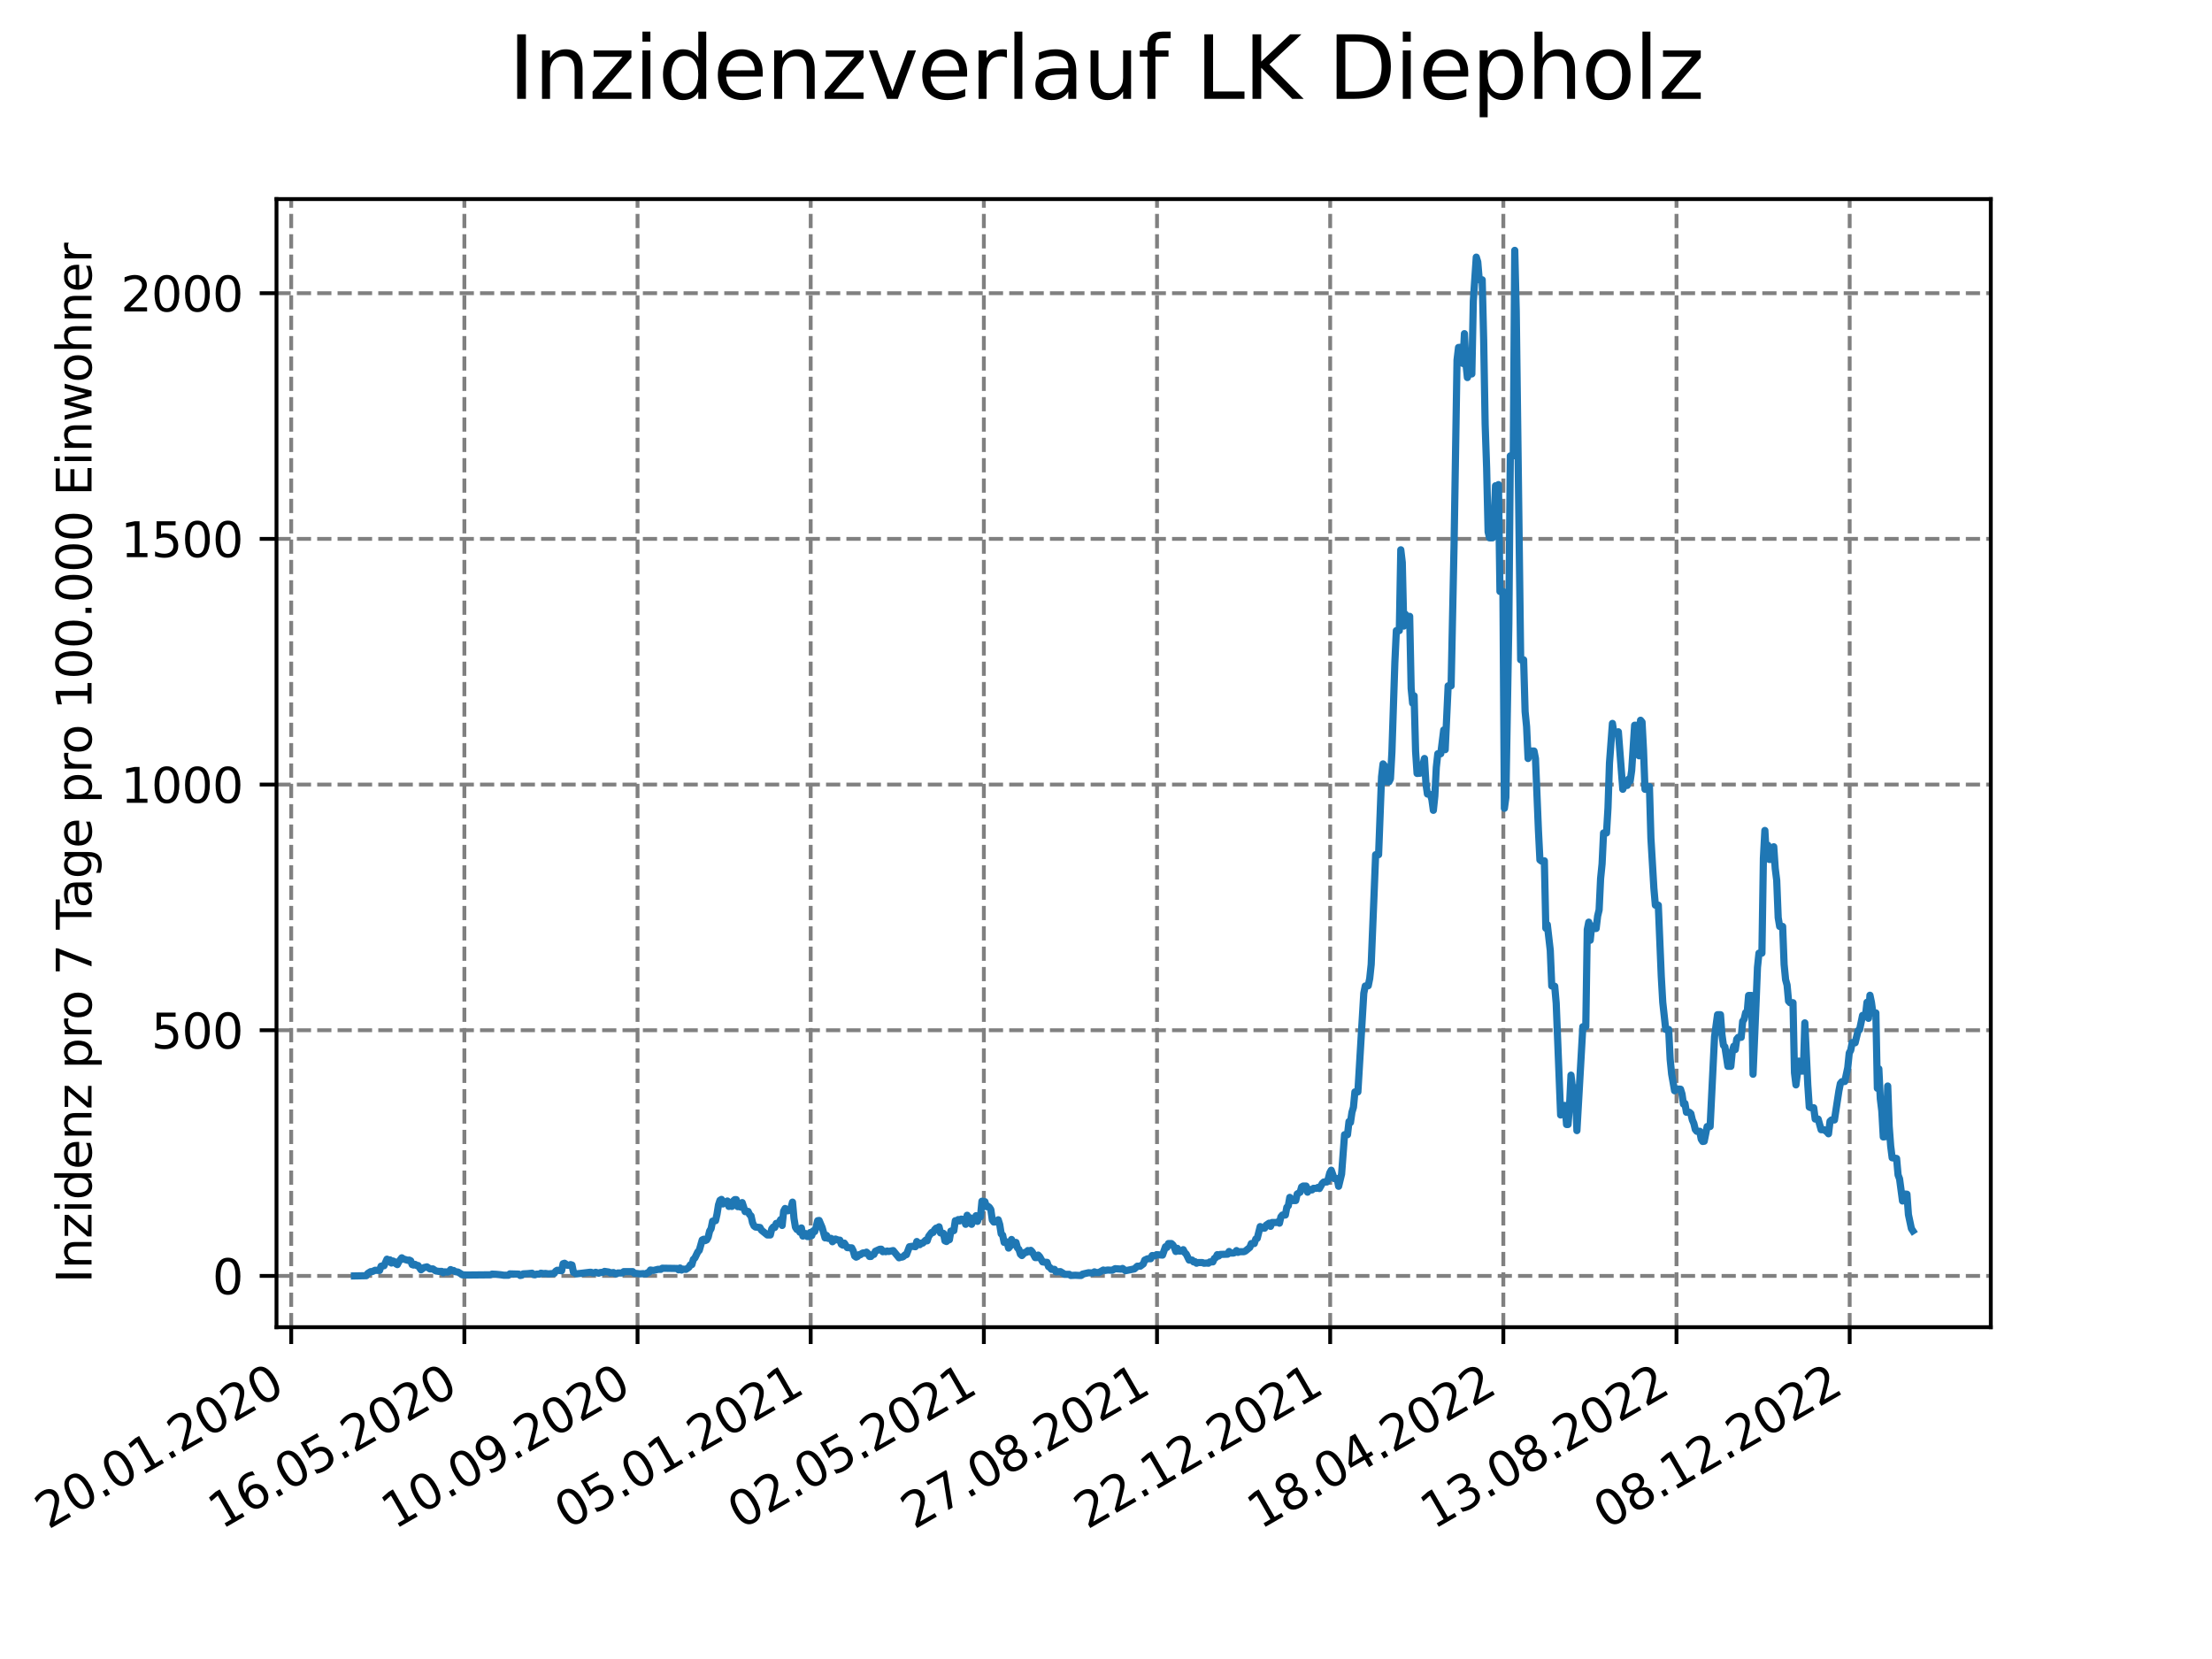 <?xml version="1.0" encoding="utf-8" standalone="no"?>
<!DOCTYPE svg PUBLIC "-//W3C//DTD SVG 1.1//EN"
  "http://www.w3.org/Graphics/SVG/1.1/DTD/svg11.dtd">
<svg xmlns:xlink="http://www.w3.org/1999/xlink" width="460.8pt" height="345.6pt" viewBox="0 0 460.8 345.6" xmlns="http://www.w3.org/2000/svg" version="1.1">
 <defs>
  <style type="text/css">*{stroke-linejoin: round; stroke-linecap: butt}</style>
 </defs>
 <g id="figure_1">
  <g id="patch_1">
   <path d="M 0 345.6 
L 460.8 345.6 
L 460.8 0 
L 0 0 
z
" style="fill: #ffffff"/>
  </g>
  <g id="axes_1">
   <g id="patch_2">
    <path d="M 57.6 276.48 
L 414.72 276.48 
L 414.72 41.472 
L 57.6 41.472 
z
" style="fill: #ffffff"/>
   </g>
   <g id="matplotlib.axis_1">
    <g id="xtick_1">
     <g id="line2d_1">
      <path d="M 60.665 276.48 
L 60.665 41.472 
" clip-path="url(#pd2a666e55c)" style="fill: none; stroke-dasharray: 2.96,1.28; stroke-dashoffset: 0; stroke: #808080; stroke-width: 0.8"/>
     </g>
     <g id="line2d_2">
      <defs>
       <path id="m6d7e75d846" d="M 0 0 
L 0 3.5 
" style="stroke: #000000; stroke-width: 0.8"/>
      </defs>
      <g>
       <use xlink:href="#m6d7e75d846" x="60.665" y="276.48" style="stroke: #000000; stroke-width: 0.8"/>
      </g>
     </g>
     <g id="text_1">
      <!-- 20.01.2020 -->
      <g transform="translate(10.04 318.689) rotate(-30) scale(0.1 -0.1)">
       <defs>
        <path id="DejaVuSans-32" d="M 1228 531 
L 3431 531 
L 3431 0 
L 469 0 
L 469 531 
Q 828 903 1448 1529 
Q 2069 2156 2228 2338 
Q 2531 2678 2651 2914 
Q 2772 3150 2772 3378 
Q 2772 3750 2511 3984 
Q 2250 4219 1831 4219 
Q 1534 4219 1204 4116 
Q 875 4013 500 3803 
L 500 4441 
Q 881 4594 1212 4672 
Q 1544 4750 1819 4750 
Q 2544 4750 2975 4387 
Q 3406 4025 3406 3419 
Q 3406 3131 3298 2873 
Q 3191 2616 2906 2266 
Q 2828 2175 2409 1742 
Q 1991 1309 1228 531 
z
" transform="scale(0.016)"/>
        <path id="DejaVuSans-30" d="M 2034 4250 
Q 1547 4250 1301 3770 
Q 1056 3291 1056 2328 
Q 1056 1369 1301 889 
Q 1547 409 2034 409 
Q 2525 409 2770 889 
Q 3016 1369 3016 2328 
Q 3016 3291 2770 3770 
Q 2525 4250 2034 4250 
z
M 2034 4750 
Q 2819 4750 3233 4129 
Q 3647 3509 3647 2328 
Q 3647 1150 3233 529 
Q 2819 -91 2034 -91 
Q 1250 -91 836 529 
Q 422 1150 422 2328 
Q 422 3509 836 4129 
Q 1250 4750 2034 4750 
z
" transform="scale(0.016)"/>
        <path id="DejaVuSans-2e" d="M 684 794 
L 1344 794 
L 1344 0 
L 684 0 
L 684 794 
z
" transform="scale(0.016)"/>
        <path id="DejaVuSans-31" d="M 794 531 
L 1825 531 
L 1825 4091 
L 703 3866 
L 703 4441 
L 1819 4666 
L 2450 4666 
L 2450 531 
L 3481 531 
L 3481 0 
L 794 0 
L 794 531 
z
" transform="scale(0.016)"/>
       </defs>
       <use xlink:href="#DejaVuSans-32"/>
       <use xlink:href="#DejaVuSans-30" x="63.623"/>
       <use xlink:href="#DejaVuSans-2e" x="127.246"/>
       <use xlink:href="#DejaVuSans-30" x="159.033"/>
       <use xlink:href="#DejaVuSans-31" x="222.656"/>
       <use xlink:href="#DejaVuSans-2e" x="286.279"/>
       <use xlink:href="#DejaVuSans-32" x="318.066"/>
       <use xlink:href="#DejaVuSans-30" x="381.689"/>
       <use xlink:href="#DejaVuSans-32" x="445.312"/>
       <use xlink:href="#DejaVuSans-30" x="508.936"/>
      </g>
     </g>
    </g>
    <g id="xtick_2">
     <g id="line2d_3">
      <path d="M 96.738 276.48 
L 96.738 41.472 
" clip-path="url(#pd2a666e55c)" style="fill: none; stroke-dasharray: 2.96,1.28; stroke-dashoffset: 0; stroke: #808080; stroke-width: 0.8"/>
     </g>
     <g id="line2d_4">
      <g>
       <use xlink:href="#m6d7e75d846" x="96.738" y="276.48" style="stroke: #000000; stroke-width: 0.8"/>
      </g>
     </g>
     <g id="text_2">
      <!-- 16.05.2020 -->
      <g transform="translate(46.113 318.689) rotate(-30) scale(0.1 -0.1)">
       <defs>
        <path id="DejaVuSans-36" d="M 2113 2584 
Q 1688 2584 1439 2293 
Q 1191 2003 1191 1497 
Q 1191 994 1439 701 
Q 1688 409 2113 409 
Q 2538 409 2786 701 
Q 3034 994 3034 1497 
Q 3034 2003 2786 2293 
Q 2538 2584 2113 2584 
z
M 3366 4563 
L 3366 3988 
Q 3128 4100 2886 4159 
Q 2644 4219 2406 4219 
Q 1781 4219 1451 3797 
Q 1122 3375 1075 2522 
Q 1259 2794 1537 2939 
Q 1816 3084 2150 3084 
Q 2853 3084 3261 2657 
Q 3669 2231 3669 1497 
Q 3669 778 3244 343 
Q 2819 -91 2113 -91 
Q 1303 -91 875 529 
Q 447 1150 447 2328 
Q 447 3434 972 4092 
Q 1497 4750 2381 4750 
Q 2619 4750 2861 4703 
Q 3103 4656 3366 4563 
z
" transform="scale(0.016)"/>
        <path id="DejaVuSans-35" d="M 691 4666 
L 3169 4666 
L 3169 4134 
L 1269 4134 
L 1269 2991 
Q 1406 3038 1543 3061 
Q 1681 3084 1819 3084 
Q 2600 3084 3056 2656 
Q 3513 2228 3513 1497 
Q 3513 744 3044 326 
Q 2575 -91 1722 -91 
Q 1428 -91 1123 -41 
Q 819 9 494 109 
L 494 744 
Q 775 591 1075 516 
Q 1375 441 1709 441 
Q 2250 441 2565 725 
Q 2881 1009 2881 1497 
Q 2881 1984 2565 2268 
Q 2250 2553 1709 2553 
Q 1456 2553 1204 2497 
Q 953 2441 691 2322 
L 691 4666 
z
" transform="scale(0.016)"/>
       </defs>
       <use xlink:href="#DejaVuSans-31"/>
       <use xlink:href="#DejaVuSans-36" x="63.623"/>
       <use xlink:href="#DejaVuSans-2e" x="127.246"/>
       <use xlink:href="#DejaVuSans-30" x="159.033"/>
       <use xlink:href="#DejaVuSans-35" x="222.656"/>
       <use xlink:href="#DejaVuSans-2e" x="286.279"/>
       <use xlink:href="#DejaVuSans-32" x="318.066"/>
       <use xlink:href="#DejaVuSans-30" x="381.689"/>
       <use xlink:href="#DejaVuSans-32" x="445.312"/>
       <use xlink:href="#DejaVuSans-30" x="508.936"/>
      </g>
     </g>
    </g>
    <g id="xtick_3">
     <g id="line2d_5">
      <path d="M 132.811 276.48 
L 132.811 41.472 
" clip-path="url(#pd2a666e55c)" style="fill: none; stroke-dasharray: 2.96,1.28; stroke-dashoffset: 0; stroke: #808080; stroke-width: 0.8"/>
     </g>
     <g id="line2d_6">
      <g>
       <use xlink:href="#m6d7e75d846" x="132.811" y="276.48" style="stroke: #000000; stroke-width: 0.8"/>
      </g>
     </g>
     <g id="text_3">
      <!-- 10.09.2020 -->
      <g transform="translate(82.185 318.689) rotate(-30) scale(0.1 -0.1)">
       <defs>
        <path id="DejaVuSans-39" d="M 703 97 
L 703 672 
Q 941 559 1184 500 
Q 1428 441 1663 441 
Q 2288 441 2617 861 
Q 2947 1281 2994 2138 
Q 2813 1869 2534 1725 
Q 2256 1581 1919 1581 
Q 1219 1581 811 2004 
Q 403 2428 403 3163 
Q 403 3881 828 4315 
Q 1253 4750 1959 4750 
Q 2769 4750 3195 4129 
Q 3622 3509 3622 2328 
Q 3622 1225 3098 567 
Q 2575 -91 1691 -91 
Q 1453 -91 1209 -44 
Q 966 3 703 97 
z
M 1959 2075 
Q 2384 2075 2632 2365 
Q 2881 2656 2881 3163 
Q 2881 3666 2632 3958 
Q 2384 4250 1959 4250 
Q 1534 4250 1286 3958 
Q 1038 3666 1038 3163 
Q 1038 2656 1286 2365 
Q 1534 2075 1959 2075 
z
" transform="scale(0.016)"/>
       </defs>
       <use xlink:href="#DejaVuSans-31"/>
       <use xlink:href="#DejaVuSans-30" x="63.623"/>
       <use xlink:href="#DejaVuSans-2e" x="127.246"/>
       <use xlink:href="#DejaVuSans-30" x="159.033"/>
       <use xlink:href="#DejaVuSans-39" x="222.656"/>
       <use xlink:href="#DejaVuSans-2e" x="286.279"/>
       <use xlink:href="#DejaVuSans-32" x="318.066"/>
       <use xlink:href="#DejaVuSans-30" x="381.689"/>
       <use xlink:href="#DejaVuSans-32" x="445.312"/>
       <use xlink:href="#DejaVuSans-30" x="508.936"/>
      </g>
     </g>
    </g>
    <g id="xtick_4">
     <g id="line2d_7">
      <path d="M 168.883 276.48 
L 168.883 41.472 
" clip-path="url(#pd2a666e55c)" style="fill: none; stroke-dasharray: 2.96,1.28; stroke-dashoffset: 0; stroke: #808080; stroke-width: 0.8"/>
     </g>
     <g id="line2d_8">
      <g>
       <use xlink:href="#m6d7e75d846" x="168.883" y="276.48" style="stroke: #000000; stroke-width: 0.8"/>
      </g>
     </g>
     <g id="text_4">
      <!-- 05.01.2021 -->
      <g transform="translate(118.258 318.689) rotate(-30) scale(0.1 -0.1)">
       <use xlink:href="#DejaVuSans-30"/>
       <use xlink:href="#DejaVuSans-35" x="63.623"/>
       <use xlink:href="#DejaVuSans-2e" x="127.246"/>
       <use xlink:href="#DejaVuSans-30" x="159.033"/>
       <use xlink:href="#DejaVuSans-31" x="222.656"/>
       <use xlink:href="#DejaVuSans-2e" x="286.279"/>
       <use xlink:href="#DejaVuSans-32" x="318.066"/>
       <use xlink:href="#DejaVuSans-30" x="381.689"/>
       <use xlink:href="#DejaVuSans-32" x="445.312"/>
       <use xlink:href="#DejaVuSans-31" x="508.936"/>
      </g>
     </g>
    </g>
    <g id="xtick_5">
     <g id="line2d_9">
      <path d="M 204.956 276.48 
L 204.956 41.472 
" clip-path="url(#pd2a666e55c)" style="fill: none; stroke-dasharray: 2.96,1.28; stroke-dashoffset: 0; stroke: #808080; stroke-width: 0.8"/>
     </g>
     <g id="line2d_10">
      <g>
       <use xlink:href="#m6d7e75d846" x="204.956" y="276.48" style="stroke: #000000; stroke-width: 0.8"/>
      </g>
     </g>
     <g id="text_5">
      <!-- 02.05.2021 -->
      <g transform="translate(154.331 318.689) rotate(-30) scale(0.1 -0.1)">
       <use xlink:href="#DejaVuSans-30"/>
       <use xlink:href="#DejaVuSans-32" x="63.623"/>
       <use xlink:href="#DejaVuSans-2e" x="127.246"/>
       <use xlink:href="#DejaVuSans-30" x="159.033"/>
       <use xlink:href="#DejaVuSans-35" x="222.656"/>
       <use xlink:href="#DejaVuSans-2e" x="286.279"/>
       <use xlink:href="#DejaVuSans-32" x="318.066"/>
       <use xlink:href="#DejaVuSans-30" x="381.689"/>
       <use xlink:href="#DejaVuSans-32" x="445.312"/>
       <use xlink:href="#DejaVuSans-31" x="508.936"/>
      </g>
     </g>
    </g>
    <g id="xtick_6">
     <g id="line2d_11">
      <path d="M 241.029 276.48 
L 241.029 41.472 
" clip-path="url(#pd2a666e55c)" style="fill: none; stroke-dasharray: 2.96,1.28; stroke-dashoffset: 0; stroke: #808080; stroke-width: 0.8"/>
     </g>
     <g id="line2d_12">
      <g>
       <use xlink:href="#m6d7e75d846" x="241.029" y="276.48" style="stroke: #000000; stroke-width: 0.8"/>
      </g>
     </g>
     <g id="text_6">
      <!-- 27.08.2021 -->
      <g transform="translate(190.404 318.689) rotate(-30) scale(0.1 -0.1)">
       <defs>
        <path id="DejaVuSans-37" d="M 525 4666 
L 3525 4666 
L 3525 4397 
L 1831 0 
L 1172 0 
L 2766 4134 
L 525 4134 
L 525 4666 
z
" transform="scale(0.016)"/>
        <path id="DejaVuSans-38" d="M 2034 2216 
Q 1584 2216 1326 1975 
Q 1069 1734 1069 1313 
Q 1069 891 1326 650 
Q 1584 409 2034 409 
Q 2484 409 2743 651 
Q 3003 894 3003 1313 
Q 3003 1734 2745 1975 
Q 2488 2216 2034 2216 
z
M 1403 2484 
Q 997 2584 770 2862 
Q 544 3141 544 3541 
Q 544 4100 942 4425 
Q 1341 4750 2034 4750 
Q 2731 4750 3128 4425 
Q 3525 4100 3525 3541 
Q 3525 3141 3298 2862 
Q 3072 2584 2669 2484 
Q 3125 2378 3379 2068 
Q 3634 1759 3634 1313 
Q 3634 634 3220 271 
Q 2806 -91 2034 -91 
Q 1263 -91 848 271 
Q 434 634 434 1313 
Q 434 1759 690 2068 
Q 947 2378 1403 2484 
z
M 1172 3481 
Q 1172 3119 1398 2916 
Q 1625 2713 2034 2713 
Q 2441 2713 2670 2916 
Q 2900 3119 2900 3481 
Q 2900 3844 2670 4047 
Q 2441 4250 2034 4250 
Q 1625 4250 1398 4047 
Q 1172 3844 1172 3481 
z
" transform="scale(0.016)"/>
       </defs>
       <use xlink:href="#DejaVuSans-32"/>
       <use xlink:href="#DejaVuSans-37" x="63.623"/>
       <use xlink:href="#DejaVuSans-2e" x="127.246"/>
       <use xlink:href="#DejaVuSans-30" x="159.033"/>
       <use xlink:href="#DejaVuSans-38" x="222.656"/>
       <use xlink:href="#DejaVuSans-2e" x="286.279"/>
       <use xlink:href="#DejaVuSans-32" x="318.066"/>
       <use xlink:href="#DejaVuSans-30" x="381.689"/>
       <use xlink:href="#DejaVuSans-32" x="445.312"/>
       <use xlink:href="#DejaVuSans-31" x="508.936"/>
      </g>
     </g>
    </g>
    <g id="xtick_7">
     <g id="line2d_13">
      <path d="M 277.102 276.48 
L 277.102 41.472 
" clip-path="url(#pd2a666e55c)" style="fill: none; stroke-dasharray: 2.96,1.28; stroke-dashoffset: 0; stroke: #808080; stroke-width: 0.8"/>
     </g>
     <g id="line2d_14">
      <g>
       <use xlink:href="#m6d7e75d846" x="277.102" y="276.48" style="stroke: #000000; stroke-width: 0.8"/>
      </g>
     </g>
     <g id="text_7">
      <!-- 22.12.2021 -->
      <g transform="translate(226.476 318.689) rotate(-30) scale(0.1 -0.1)">
       <use xlink:href="#DejaVuSans-32"/>
       <use xlink:href="#DejaVuSans-32" x="63.623"/>
       <use xlink:href="#DejaVuSans-2e" x="127.246"/>
       <use xlink:href="#DejaVuSans-31" x="159.033"/>
       <use xlink:href="#DejaVuSans-32" x="222.656"/>
       <use xlink:href="#DejaVuSans-2e" x="286.279"/>
       <use xlink:href="#DejaVuSans-32" x="318.066"/>
       <use xlink:href="#DejaVuSans-30" x="381.689"/>
       <use xlink:href="#DejaVuSans-32" x="445.312"/>
       <use xlink:href="#DejaVuSans-31" x="508.936"/>
      </g>
     </g>
    </g>
    <g id="xtick_8">
     <g id="line2d_15">
      <path d="M 313.174 276.48 
L 313.174 41.472 
" clip-path="url(#pd2a666e55c)" style="fill: none; stroke-dasharray: 2.96,1.28; stroke-dashoffset: 0; stroke: #808080; stroke-width: 0.8"/>
     </g>
     <g id="line2d_16">
      <g>
       <use xlink:href="#m6d7e75d846" x="313.174" y="276.48" style="stroke: #000000; stroke-width: 0.8"/>
      </g>
     </g>
     <g id="text_8">
      <!-- 18.04.2022 -->
      <g transform="translate(262.549 318.689) rotate(-30) scale(0.1 -0.1)">
       <defs>
        <path id="DejaVuSans-34" d="M 2419 4116 
L 825 1625 
L 2419 1625 
L 2419 4116 
z
M 2253 4666 
L 3047 4666 
L 3047 1625 
L 3713 1625 
L 3713 1100 
L 3047 1100 
L 3047 0 
L 2419 0 
L 2419 1100 
L 313 1100 
L 313 1709 
L 2253 4666 
z
" transform="scale(0.016)"/>
       </defs>
       <use xlink:href="#DejaVuSans-31"/>
       <use xlink:href="#DejaVuSans-38" x="63.623"/>
       <use xlink:href="#DejaVuSans-2e" x="127.246"/>
       <use xlink:href="#DejaVuSans-30" x="159.033"/>
       <use xlink:href="#DejaVuSans-34" x="222.656"/>
       <use xlink:href="#DejaVuSans-2e" x="286.279"/>
       <use xlink:href="#DejaVuSans-32" x="318.066"/>
       <use xlink:href="#DejaVuSans-30" x="381.689"/>
       <use xlink:href="#DejaVuSans-32" x="445.312"/>
       <use xlink:href="#DejaVuSans-32" x="508.936"/>
      </g>
     </g>
    </g>
    <g id="xtick_9">
     <g id="line2d_17">
      <path d="M 349.247 276.48 
L 349.247 41.472 
" clip-path="url(#pd2a666e55c)" style="fill: none; stroke-dasharray: 2.96,1.28; stroke-dashoffset: 0; stroke: #808080; stroke-width: 0.8"/>
     </g>
     <g id="line2d_18">
      <g>
       <use xlink:href="#m6d7e75d846" x="349.247" y="276.48" style="stroke: #000000; stroke-width: 0.8"/>
      </g>
     </g>
     <g id="text_9">
      <!-- 13.08.2022 -->
      <g transform="translate(298.622 318.689) rotate(-30) scale(0.1 -0.1)">
       <defs>
        <path id="DejaVuSans-33" d="M 2597 2516 
Q 3050 2419 3304 2112 
Q 3559 1806 3559 1356 
Q 3559 666 3084 287 
Q 2609 -91 1734 -91 
Q 1441 -91 1130 -33 
Q 819 25 488 141 
L 488 750 
Q 750 597 1062 519 
Q 1375 441 1716 441 
Q 2309 441 2620 675 
Q 2931 909 2931 1356 
Q 2931 1769 2642 2001 
Q 2353 2234 1838 2234 
L 1294 2234 
L 1294 2753 
L 1863 2753 
Q 2328 2753 2575 2939 
Q 2822 3125 2822 3475 
Q 2822 3834 2567 4026 
Q 2313 4219 1838 4219 
Q 1578 4219 1281 4162 
Q 984 4106 628 3988 
L 628 4550 
Q 988 4650 1302 4700 
Q 1616 4750 1894 4750 
Q 2613 4750 3031 4423 
Q 3450 4097 3450 3541 
Q 3450 3153 3228 2886 
Q 3006 2619 2597 2516 
z
" transform="scale(0.016)"/>
       </defs>
       <use xlink:href="#DejaVuSans-31"/>
       <use xlink:href="#DejaVuSans-33" x="63.623"/>
       <use xlink:href="#DejaVuSans-2e" x="127.246"/>
       <use xlink:href="#DejaVuSans-30" x="159.033"/>
       <use xlink:href="#DejaVuSans-38" x="222.656"/>
       <use xlink:href="#DejaVuSans-2e" x="286.279"/>
       <use xlink:href="#DejaVuSans-32" x="318.066"/>
       <use xlink:href="#DejaVuSans-30" x="381.689"/>
       <use xlink:href="#DejaVuSans-32" x="445.312"/>
       <use xlink:href="#DejaVuSans-32" x="508.936"/>
      </g>
     </g>
    </g>
    <g id="xtick_10">
     <g id="line2d_19">
      <path d="M 385.32 276.48 
L 385.32 41.472 
" clip-path="url(#pd2a666e55c)" style="fill: none; stroke-dasharray: 2.96,1.28; stroke-dashoffset: 0; stroke: #808080; stroke-width: 0.8"/>
     </g>
     <g id="line2d_20">
      <g>
       <use xlink:href="#m6d7e75d846" x="385.32" y="276.48" style="stroke: #000000; stroke-width: 0.8"/>
      </g>
     </g>
     <g id="text_10">
      <!-- 08.12.2022 -->
      <g transform="translate(334.694 318.689) rotate(-30) scale(0.1 -0.1)">
       <use xlink:href="#DejaVuSans-30"/>
       <use xlink:href="#DejaVuSans-38" x="63.623"/>
       <use xlink:href="#DejaVuSans-2e" x="127.246"/>
       <use xlink:href="#DejaVuSans-31" x="159.033"/>
       <use xlink:href="#DejaVuSans-32" x="222.656"/>
       <use xlink:href="#DejaVuSans-2e" x="286.279"/>
       <use xlink:href="#DejaVuSans-32" x="318.066"/>
       <use xlink:href="#DejaVuSans-30" x="381.689"/>
       <use xlink:href="#DejaVuSans-32" x="445.312"/>
       <use xlink:href="#DejaVuSans-32" x="508.936"/>
      </g>
     </g>
    </g>
   </g>
   <g id="matplotlib.axis_2">
    <g id="ytick_1">
     <g id="line2d_21">
      <path d="M 57.6 265.798 
L 414.72 265.798 
" clip-path="url(#pd2a666e55c)" style="fill: none; stroke-dasharray: 2.96,1.28; stroke-dashoffset: 0; stroke: #808080; stroke-width: 0.8"/>
     </g>
     <g id="line2d_22">
      <defs>
       <path id="m452d9347f4" d="M 0 0 
L -3.5 0 
" style="stroke: #000000; stroke-width: 0.8"/>
      </defs>
      <g>
       <use xlink:href="#m452d9347f4" x="57.6" y="265.798" style="stroke: #000000; stroke-width: 0.8"/>
      </g>
     </g>
     <g id="text_11">
      <!-- 0 -->
      <g transform="translate(44.237 269.597) scale(0.1 -0.1)">
       <use xlink:href="#DejaVuSans-30"/>
      </g>
     </g>
    </g>
    <g id="ytick_2">
     <g id="line2d_23">
      <path d="M 57.6 214.617 
L 414.72 214.617 
" clip-path="url(#pd2a666e55c)" style="fill: none; stroke-dasharray: 2.96,1.28; stroke-dashoffset: 0; stroke: #808080; stroke-width: 0.8"/>
     </g>
     <g id="line2d_24">
      <g>
       <use xlink:href="#m452d9347f4" x="57.6" y="214.617" style="stroke: #000000; stroke-width: 0.8"/>
      </g>
     </g>
     <g id="text_12">
      <!-- 500 -->
      <g transform="translate(31.512 218.417) scale(0.1 -0.1)">
       <use xlink:href="#DejaVuSans-35"/>
       <use xlink:href="#DejaVuSans-30" x="63.623"/>
       <use xlink:href="#DejaVuSans-30" x="127.246"/>
      </g>
     </g>
    </g>
    <g id="ytick_3">
     <g id="line2d_25">
      <path d="M 57.6 163.437 
L 414.72 163.437 
" clip-path="url(#pd2a666e55c)" style="fill: none; stroke-dasharray: 2.96,1.28; stroke-dashoffset: 0; stroke: #808080; stroke-width: 0.8"/>
     </g>
     <g id="line2d_26">
      <g>
       <use xlink:href="#m452d9347f4" x="57.6" y="163.437" style="stroke: #000000; stroke-width: 0.8"/>
      </g>
     </g>
     <g id="text_13">
      <!-- 1000 -->
      <g transform="translate(25.15 167.236) scale(0.1 -0.1)">
       <use xlink:href="#DejaVuSans-31"/>
       <use xlink:href="#DejaVuSans-30" x="63.623"/>
       <use xlink:href="#DejaVuSans-30" x="127.246"/>
       <use xlink:href="#DejaVuSans-30" x="190.869"/>
      </g>
     </g>
    </g>
    <g id="ytick_4">
     <g id="line2d_27">
      <path d="M 57.6 112.257 
L 414.72 112.257 
" clip-path="url(#pd2a666e55c)" style="fill: none; stroke-dasharray: 2.96,1.28; stroke-dashoffset: 0; stroke: #808080; stroke-width: 0.8"/>
     </g>
     <g id="line2d_28">
      <g>
       <use xlink:href="#m452d9347f4" x="57.6" y="112.257" style="stroke: #000000; stroke-width: 0.8"/>
      </g>
     </g>
     <g id="text_14">
      <!-- 1500 -->
      <g transform="translate(25.15 116.056) scale(0.1 -0.1)">
       <use xlink:href="#DejaVuSans-31"/>
       <use xlink:href="#DejaVuSans-35" x="63.623"/>
       <use xlink:href="#DejaVuSans-30" x="127.246"/>
       <use xlink:href="#DejaVuSans-30" x="190.869"/>
      </g>
     </g>
    </g>
    <g id="ytick_5">
     <g id="line2d_29">
      <path d="M 57.6 61.076 
L 414.72 61.076 
" clip-path="url(#pd2a666e55c)" style="fill: none; stroke-dasharray: 2.96,1.28; stroke-dashoffset: 0; stroke: #808080; stroke-width: 0.8"/>
     </g>
     <g id="line2d_30">
      <g>
       <use xlink:href="#m452d9347f4" x="57.6" y="61.076" style="stroke: #000000; stroke-width: 0.8"/>
      </g>
     </g>
     <g id="text_15">
      <!-- 2000 -->
      <g transform="translate(25.15 64.875) scale(0.1 -0.1)">
       <use xlink:href="#DejaVuSans-32"/>
       <use xlink:href="#DejaVuSans-30" x="63.623"/>
       <use xlink:href="#DejaVuSans-30" x="127.246"/>
       <use xlink:href="#DejaVuSans-30" x="190.869"/>
      </g>
     </g>
    </g>
    <g id="text_16">
     <!-- Inzidenz pro 7 Tage pro 100.000 Einwohner -->
     <g transform="translate(19.07 267.301) rotate(-90) scale(0.1 -0.1)">
      <defs>
       <path id="DejaVuSans-49" d="M 628 4666 
L 1259 4666 
L 1259 0 
L 628 0 
L 628 4666 
z
" transform="scale(0.016)"/>
       <path id="DejaVuSans-6e" d="M 3513 2113 
L 3513 0 
L 2938 0 
L 2938 2094 
Q 2938 2591 2744 2837 
Q 2550 3084 2163 3084 
Q 1697 3084 1428 2787 
Q 1159 2491 1159 1978 
L 1159 0 
L 581 0 
L 581 3500 
L 1159 3500 
L 1159 2956 
Q 1366 3272 1645 3428 
Q 1925 3584 2291 3584 
Q 2894 3584 3203 3211 
Q 3513 2838 3513 2113 
z
" transform="scale(0.016)"/>
       <path id="DejaVuSans-7a" d="M 353 3500 
L 3084 3500 
L 3084 2975 
L 922 459 
L 3084 459 
L 3084 0 
L 275 0 
L 275 525 
L 2438 3041 
L 353 3041 
L 353 3500 
z
" transform="scale(0.016)"/>
       <path id="DejaVuSans-69" d="M 603 3500 
L 1178 3500 
L 1178 0 
L 603 0 
L 603 3500 
z
M 603 4863 
L 1178 4863 
L 1178 4134 
L 603 4134 
L 603 4863 
z
" transform="scale(0.016)"/>
       <path id="DejaVuSans-64" d="M 2906 2969 
L 2906 4863 
L 3481 4863 
L 3481 0 
L 2906 0 
L 2906 525 
Q 2725 213 2448 61 
Q 2172 -91 1784 -91 
Q 1150 -91 751 415 
Q 353 922 353 1747 
Q 353 2572 751 3078 
Q 1150 3584 1784 3584 
Q 2172 3584 2448 3432 
Q 2725 3281 2906 2969 
z
M 947 1747 
Q 947 1113 1208 752 
Q 1469 391 1925 391 
Q 2381 391 2643 752 
Q 2906 1113 2906 1747 
Q 2906 2381 2643 2742 
Q 2381 3103 1925 3103 
Q 1469 3103 1208 2742 
Q 947 2381 947 1747 
z
" transform="scale(0.016)"/>
       <path id="DejaVuSans-65" d="M 3597 1894 
L 3597 1613 
L 953 1613 
Q 991 1019 1311 708 
Q 1631 397 2203 397 
Q 2534 397 2845 478 
Q 3156 559 3463 722 
L 3463 178 
Q 3153 47 2828 -22 
Q 2503 -91 2169 -91 
Q 1331 -91 842 396 
Q 353 884 353 1716 
Q 353 2575 817 3079 
Q 1281 3584 2069 3584 
Q 2775 3584 3186 3129 
Q 3597 2675 3597 1894 
z
M 3022 2063 
Q 3016 2534 2758 2815 
Q 2500 3097 2075 3097 
Q 1594 3097 1305 2825 
Q 1016 2553 972 2059 
L 3022 2063 
z
" transform="scale(0.016)"/>
       <path id="DejaVuSans-20" transform="scale(0.016)"/>
       <path id="DejaVuSans-70" d="M 1159 525 
L 1159 -1331 
L 581 -1331 
L 581 3500 
L 1159 3500 
L 1159 2969 
Q 1341 3281 1617 3432 
Q 1894 3584 2278 3584 
Q 2916 3584 3314 3078 
Q 3713 2572 3713 1747 
Q 3713 922 3314 415 
Q 2916 -91 2278 -91 
Q 1894 -91 1617 61 
Q 1341 213 1159 525 
z
M 3116 1747 
Q 3116 2381 2855 2742 
Q 2594 3103 2138 3103 
Q 1681 3103 1420 2742 
Q 1159 2381 1159 1747 
Q 1159 1113 1420 752 
Q 1681 391 2138 391 
Q 2594 391 2855 752 
Q 3116 1113 3116 1747 
z
" transform="scale(0.016)"/>
       <path id="DejaVuSans-72" d="M 2631 2963 
Q 2534 3019 2420 3045 
Q 2306 3072 2169 3072 
Q 1681 3072 1420 2755 
Q 1159 2438 1159 1844 
L 1159 0 
L 581 0 
L 581 3500 
L 1159 3500 
L 1159 2956 
Q 1341 3275 1631 3429 
Q 1922 3584 2338 3584 
Q 2397 3584 2469 3576 
Q 2541 3569 2628 3553 
L 2631 2963 
z
" transform="scale(0.016)"/>
       <path id="DejaVuSans-6f" d="M 1959 3097 
Q 1497 3097 1228 2736 
Q 959 2375 959 1747 
Q 959 1119 1226 758 
Q 1494 397 1959 397 
Q 2419 397 2687 759 
Q 2956 1122 2956 1747 
Q 2956 2369 2687 2733 
Q 2419 3097 1959 3097 
z
M 1959 3584 
Q 2709 3584 3137 3096 
Q 3566 2609 3566 1747 
Q 3566 888 3137 398 
Q 2709 -91 1959 -91 
Q 1206 -91 779 398 
Q 353 888 353 1747 
Q 353 2609 779 3096 
Q 1206 3584 1959 3584 
z
" transform="scale(0.016)"/>
       <path id="DejaVuSans-54" d="M -19 4666 
L 3928 4666 
L 3928 4134 
L 2272 4134 
L 2272 0 
L 1638 0 
L 1638 4134 
L -19 4134 
L -19 4666 
z
" transform="scale(0.016)"/>
       <path id="DejaVuSans-61" d="M 2194 1759 
Q 1497 1759 1228 1600 
Q 959 1441 959 1056 
Q 959 750 1161 570 
Q 1363 391 1709 391 
Q 2188 391 2477 730 
Q 2766 1069 2766 1631 
L 2766 1759 
L 2194 1759 
z
M 3341 1997 
L 3341 0 
L 2766 0 
L 2766 531 
Q 2569 213 2275 61 
Q 1981 -91 1556 -91 
Q 1019 -91 701 211 
Q 384 513 384 1019 
Q 384 1609 779 1909 
Q 1175 2209 1959 2209 
L 2766 2209 
L 2766 2266 
Q 2766 2663 2505 2880 
Q 2244 3097 1772 3097 
Q 1472 3097 1187 3025 
Q 903 2953 641 2809 
L 641 3341 
Q 956 3463 1253 3523 
Q 1550 3584 1831 3584 
Q 2591 3584 2966 3190 
Q 3341 2797 3341 1997 
z
" transform="scale(0.016)"/>
       <path id="DejaVuSans-67" d="M 2906 1791 
Q 2906 2416 2648 2759 
Q 2391 3103 1925 3103 
Q 1463 3103 1205 2759 
Q 947 2416 947 1791 
Q 947 1169 1205 825 
Q 1463 481 1925 481 
Q 2391 481 2648 825 
Q 2906 1169 2906 1791 
z
M 3481 434 
Q 3481 -459 3084 -895 
Q 2688 -1331 1869 -1331 
Q 1566 -1331 1297 -1286 
Q 1028 -1241 775 -1147 
L 775 -588 
Q 1028 -725 1275 -790 
Q 1522 -856 1778 -856 
Q 2344 -856 2625 -561 
Q 2906 -266 2906 331 
L 2906 616 
Q 2728 306 2450 153 
Q 2172 0 1784 0 
Q 1141 0 747 490 
Q 353 981 353 1791 
Q 353 2603 747 3093 
Q 1141 3584 1784 3584 
Q 2172 3584 2450 3431 
Q 2728 3278 2906 2969 
L 2906 3500 
L 3481 3500 
L 3481 434 
z
" transform="scale(0.016)"/>
       <path id="DejaVuSans-45" d="M 628 4666 
L 3578 4666 
L 3578 4134 
L 1259 4134 
L 1259 2753 
L 3481 2753 
L 3481 2222 
L 1259 2222 
L 1259 531 
L 3634 531 
L 3634 0 
L 628 0 
L 628 4666 
z
" transform="scale(0.016)"/>
       <path id="DejaVuSans-77" d="M 269 3500 
L 844 3500 
L 1563 769 
L 2278 3500 
L 2956 3500 
L 3675 769 
L 4391 3500 
L 4966 3500 
L 4050 0 
L 3372 0 
L 2619 2869 
L 1863 0 
L 1184 0 
L 269 3500 
z
" transform="scale(0.016)"/>
       <path id="DejaVuSans-68" d="M 3513 2113 
L 3513 0 
L 2938 0 
L 2938 2094 
Q 2938 2591 2744 2837 
Q 2550 3084 2163 3084 
Q 1697 3084 1428 2787 
Q 1159 2491 1159 1978 
L 1159 0 
L 581 0 
L 581 4863 
L 1159 4863 
L 1159 2956 
Q 1366 3272 1645 3428 
Q 1925 3584 2291 3584 
Q 2894 3584 3203 3211 
Q 3513 2838 3513 2113 
z
" transform="scale(0.016)"/>
      </defs>
      <use xlink:href="#DejaVuSans-49"/>
      <use xlink:href="#DejaVuSans-6e" x="29.492"/>
      <use xlink:href="#DejaVuSans-7a" x="92.871"/>
      <use xlink:href="#DejaVuSans-69" x="145.361"/>
      <use xlink:href="#DejaVuSans-64" x="173.145"/>
      <use xlink:href="#DejaVuSans-65" x="236.621"/>
      <use xlink:href="#DejaVuSans-6e" x="298.145"/>
      <use xlink:href="#DejaVuSans-7a" x="361.523"/>
      <use xlink:href="#DejaVuSans-20" x="414.014"/>
      <use xlink:href="#DejaVuSans-70" x="445.801"/>
      <use xlink:href="#DejaVuSans-72" x="509.277"/>
      <use xlink:href="#DejaVuSans-6f" x="548.141"/>
      <use xlink:href="#DejaVuSans-20" x="609.322"/>
      <use xlink:href="#DejaVuSans-37" x="641.109"/>
      <use xlink:href="#DejaVuSans-20" x="704.732"/>
      <use xlink:href="#DejaVuSans-54" x="736.52"/>
      <use xlink:href="#DejaVuSans-61" x="781.104"/>
      <use xlink:href="#DejaVuSans-67" x="842.383"/>
      <use xlink:href="#DejaVuSans-65" x="905.859"/>
      <use xlink:href="#DejaVuSans-20" x="967.383"/>
      <use xlink:href="#DejaVuSans-70" x="999.17"/>
      <use xlink:href="#DejaVuSans-72" x="1062.646"/>
      <use xlink:href="#DejaVuSans-6f" x="1101.51"/>
      <use xlink:href="#DejaVuSans-20" x="1162.691"/>
      <use xlink:href="#DejaVuSans-31" x="1194.479"/>
      <use xlink:href="#DejaVuSans-30" x="1258.102"/>
      <use xlink:href="#DejaVuSans-30" x="1321.725"/>
      <use xlink:href="#DejaVuSans-2e" x="1385.348"/>
      <use xlink:href="#DejaVuSans-30" x="1417.135"/>
      <use xlink:href="#DejaVuSans-30" x="1480.758"/>
      <use xlink:href="#DejaVuSans-30" x="1544.381"/>
      <use xlink:href="#DejaVuSans-20" x="1608.004"/>
      <use xlink:href="#DejaVuSans-45" x="1639.791"/>
      <use xlink:href="#DejaVuSans-69" x="1702.975"/>
      <use xlink:href="#DejaVuSans-6e" x="1730.758"/>
      <use xlink:href="#DejaVuSans-77" x="1794.137"/>
      <use xlink:href="#DejaVuSans-6f" x="1875.924"/>
      <use xlink:href="#DejaVuSans-68" x="1937.105"/>
      <use xlink:href="#DejaVuSans-6e" x="2000.484"/>
      <use xlink:href="#DejaVuSans-65" x="2063.863"/>
      <use xlink:href="#DejaVuSans-72" x="2125.387"/>
     </g>
    </g>
   </g>
   <g id="line2d_31">
    <path d="M 73.833 265.798 
L 76.299 265.751 
L 76.608 265.279 
L 77.224 264.902 
L 77.532 264.902 
L 78.149 264.619 
L 79.074 264.666 
L 79.382 263.77 
L 79.999 263.676 
L 80.616 262.309 
L 80.924 262.544 
L 81.232 262.45 
L 81.541 263.11 
L 81.849 262.686 
L 82.157 262.827 
L 82.466 263.252 
L 82.774 263.44 
L 83.082 262.827 
L 83.699 262.026 
L 84.007 262.261 
L 84.932 262.544 
L 85.24 262.497 
L 85.549 262.639 
L 85.857 263.44 
L 86.165 263.535 
L 86.474 263.393 
L 86.782 263.629 
L 87.09 263.629 
L 87.707 264.525 
L 88.323 264.053 
L 88.94 263.912 
L 89.557 264.336 
L 90.173 264.336 
L 90.79 264.76 
L 91.407 264.855 
L 92.023 264.855 
L 92.332 265.138 
L 92.64 264.949 
L 93.257 264.996 
L 93.565 264.855 
L 93.873 264.478 
L 94.181 264.666 
L 94.49 264.666 
L 94.798 264.902 
L 95.415 264.996 
L 96.34 265.562 
L 97.265 265.609 
L 102.198 265.562 
L 102.506 265.421 
L 103.431 265.468 
L 104.356 265.562 
L 104.972 265.656 
L 105.897 265.656 
L 106.206 265.373 
L 108.056 265.421 
L 108.364 265.704 
L 108.672 265.656 
L 108.981 265.373 
L 109.905 265.326 
L 110.83 265.232 
L 111.139 265.515 
L 111.447 265.562 
L 111.755 265.421 
L 112.372 265.421 
L 112.68 265.232 
L 113.297 265.326 
L 113.605 265.279 
L 114.222 265.373 
L 115.455 265.279 
L 115.763 264.808 
L 116.072 264.619 
L 116.997 264.713 
L 117.305 263.252 
L 117.613 263.157 
L 118.23 263.582 
L 118.538 263.582 
L 118.847 263.44 
L 119.155 263.535 
L 119.463 265.043 
L 120.08 265.373 
L 122.855 265.043 
L 123.163 265.043 
L 123.471 265.185 
L 123.78 265.185 
L 124.088 265.043 
L 124.705 265.232 
L 125.013 265.091 
L 125.629 265.043 
L 125.938 264.855 
L 126.863 264.996 
L 127.171 265.185 
L 127.788 265.091 
L 128.096 265.326 
L 128.404 265.373 
L 128.713 265.185 
L 129.638 265.185 
L 129.946 264.902 
L 131.796 264.902 
L 132.104 265.232 
L 133.337 265.373 
L 133.954 265.326 
L 134.571 265.373 
L 134.879 265.138 
L 135.187 265.043 
L 135.496 264.572 
L 136.112 264.666 
L 137.037 264.43 
L 137.654 264.43 
L 137.962 264.195 
L 141.045 264.242 
L 141.353 264.525 
L 141.662 264.148 
L 141.97 264.572 
L 142.278 264.383 
L 142.895 264.43 
L 143.512 264.006 
L 143.82 263.487 
L 144.128 263.44 
L 144.437 262.356 
L 144.745 262.073 
L 145.362 260.8 
L 145.67 260.47 
L 146.286 258.301 
L 146.595 258.159 
L 146.903 258.442 
L 147.211 258.301 
L 147.52 257.735 
L 147.828 256.462 
L 148.136 255.943 
L 148.445 254.387 
L 149.061 254.293 
L 149.37 252.925 
L 149.678 250.992 
L 149.986 250.049 
L 150.295 249.861 
L 150.603 250.804 
L 150.911 250.332 
L 151.22 250.379 
L 151.528 250.191 
L 151.836 251.322 
L 152.144 251.134 
L 152.453 251.322 
L 152.761 250.191 
L 153.069 249.908 
L 153.378 249.908 
L 153.686 251.369 
L 153.994 250.898 
L 154.303 251.464 
L 154.611 250.521 
L 155.228 252.407 
L 155.844 252.36 
L 156.153 253.02 
L 156.461 253.303 
L 156.769 254.717 
L 157.077 255.377 
L 157.386 255.613 
L 158.311 255.707 
L 158.619 256.273 
L 159.852 257.263 
L 160.469 257.263 
L 160.777 255.99 
L 161.086 255.613 
L 161.394 255.707 
L 161.702 254.859 
L 162.011 254.859 
L 162.319 254.623 
L 162.627 254.057 
L 162.935 255.283 
L 163.244 252.312 
L 163.552 251.747 
L 163.86 252.218 
L 164.169 252.218 
L 164.477 252.03 
L 164.785 251.605 
L 165.094 250.426 
L 165.402 253.821 
L 165.71 255.66 
L 166.019 256.132 
L 166.327 256.132 
L 166.635 256.698 
L 166.944 255.802 
L 167.252 257.499 
L 167.56 256.98 
L 167.868 256.98 
L 168.177 257.593 
L 168.485 257.593 
L 168.793 256.745 
L 169.102 257.405 
L 169.41 256.415 
L 169.718 256.556 
L 170.027 255.613 
L 170.335 254.293 
L 170.643 254.246 
L 171.26 255.707 
L 171.877 257.876 
L 172.185 257.358 
L 172.493 257.971 
L 173.11 257.971 
L 173.418 258.678 
L 174.035 258.112 
L 174.651 258.348 
L 174.96 258.348 
L 175.268 259.197 
L 175.576 259.385 
L 175.885 258.961 
L 176.501 259.904 
L 177.426 259.951 
L 177.735 260.564 
L 178.043 261.648 
L 178.351 261.884 
L 178.659 261.743 
L 178.968 261.366 
L 179.276 261.366 
L 179.584 261.083 
L 179.893 260.988 
L 180.201 261.083 
L 180.509 260.847 
L 180.818 261.13 
L 181.126 261.743 
L 181.434 261.743 
L 181.743 261.366 
L 182.051 261.318 
L 182.359 260.658 
L 183.284 260.234 
L 183.592 260.234 
L 183.901 260.753 
L 184.209 260.658 
L 184.517 260.753 
L 184.826 260.611 
L 185.134 260.705 
L 186.059 260.517 
L 187.292 262.026 
L 187.601 261.884 
L 187.909 261.884 
L 188.217 261.743 
L 188.526 261.413 
L 188.834 261.366 
L 189.45 259.715 
L 190.067 259.621 
L 190.684 259.715 
L 190.992 258.631 
L 191.609 259.291 
L 191.917 258.961 
L 192.225 258.961 
L 192.842 258.348 
L 193.15 258.489 
L 193.459 257.546 
L 194.075 256.745 
L 194.383 256.745 
L 194.692 256.179 
L 195 255.849 
L 195.308 255.802 
L 195.617 255.566 
L 195.925 256.839 
L 196.542 256.933 
L 196.85 258.489 
L 197.158 258.631 
L 197.467 258.348 
L 197.775 258.254 
L 198.083 256.462 
L 198.7 256.368 
L 199.008 254.293 
L 199.316 254.434 
L 199.625 254.057 
L 199.933 254.34 
L 200.241 253.963 
L 200.858 254.057 
L 201.166 255.047 
L 201.475 253.161 
L 201.783 254.199 
L 202.091 253.68 
L 202.4 255.047 
L 202.708 254.246 
L 203.016 254.246 
L 203.325 253.256 
L 203.633 254.434 
L 203.941 253.35 
L 204.25 253.491 
L 204.558 250.238 
L 205.174 250.332 
L 205.483 251.369 
L 205.791 251.275 
L 206.099 251.511 
L 206.408 251.982 
L 206.716 254.151 
L 207.024 254.576 
L 207.641 254.529 
L 207.949 254.104 
L 208.258 255.094 
L 208.566 257.028 
L 208.874 257.311 
L 209.183 258.819 
L 209.799 258.725 
L 210.107 259.998 
L 210.416 259.621 
L 210.724 258.206 
L 211.032 259.291 
L 211.341 258.819 
L 211.649 258.819 
L 211.957 259.951 
L 212.266 260.281 
L 212.574 261.271 
L 212.882 261.554 
L 213.499 260.894 
L 213.807 260.894 
L 214.116 260.517 
L 214.424 260.753 
L 214.732 260.47 
L 215.04 260.8 
L 215.657 261.979 
L 215.965 261.979 
L 216.274 261.46 
L 216.582 261.79 
L 217.199 262.874 
L 217.815 262.969 
L 218.124 262.969 
L 218.432 263.865 
L 218.74 264.053 
L 219.049 264.43 
L 219.665 264.43 
L 219.974 264.949 
L 220.898 264.902 
L 221.823 265.468 
L 222.748 265.468 
L 223.057 265.704 
L 223.982 265.656 
L 224.907 265.704 
L 225.215 265.704 
L 225.523 265.421 
L 226.756 265.138 
L 227.681 265.185 
L 227.99 264.949 
L 228.298 265.091 
L 228.915 265.091 
L 229.84 264.572 
L 230.148 264.666 
L 230.765 264.572 
L 231.689 264.619 
L 232.306 264.289 
L 233.539 264.383 
L 233.848 264.242 
L 234.464 264.713 
L 236.314 264.336 
L 236.931 263.77 
L 237.547 263.77 
L 238.164 263.299 
L 238.472 262.497 
L 239.089 262.214 
L 239.706 262.214 
L 240.014 261.554 
L 240.631 261.601 
L 240.939 261.366 
L 242.172 261.46 
L 242.789 259.715 
L 243.097 259.857 
L 243.405 259.055 
L 244.022 259.055 
L 244.33 259.338 
L 244.639 259.857 
L 244.947 260.705 
L 245.255 260.045 
L 245.564 260.611 
L 246.18 260.611 
L 246.489 260.328 
L 246.797 260.941 
L 247.105 261.224 
L 247.722 262.497 
L 248.338 262.497 
L 248.647 262.874 
L 248.955 262.827 
L 249.263 263.157 
L 249.572 263.016 
L 250.497 263.016 
L 250.805 263.157 
L 251.422 263.11 
L 251.73 263.157 
L 252.038 262.874 
L 252.655 262.874 
L 252.963 262.167 
L 253.271 261.979 
L 253.58 261.366 
L 253.888 261.648 
L 254.196 261.318 
L 255.738 261.271 
L 256.046 260.705 
L 256.355 261.036 
L 256.971 261.036 
L 257.28 260.894 
L 257.588 260.517 
L 257.896 260.894 
L 258.204 260.753 
L 259.129 260.753 
L 259.438 260.611 
L 260.363 259.857 
L 260.671 259.055 
L 261.288 259.055 
L 261.596 258.112 
L 261.904 257.971 
L 262.521 255.519 
L 262.829 255.849 
L 263.446 255.849 
L 263.754 255.236 
L 264.371 254.812 
L 264.679 255.472 
L 264.987 254.67 
L 265.912 254.67 
L 266.221 254.529 
L 266.529 254.812 
L 266.837 253.491 
L 267.146 253.114 
L 267.762 253.114 
L 268.07 251.511 
L 268.379 251.181 
L 268.687 249.436 
L 268.995 250.096 
L 269.92 250.096 
L 270.229 248.729 
L 270.845 248.352 
L 271.154 247.267 
L 271.462 247.079 
L 272.079 247.079 
L 272.387 248.352 
L 272.695 247.739 
L 273.004 247.88 
L 273.312 247.88 
L 273.62 247.55 
L 274.237 247.55 
L 274.545 247.362 
L 274.853 247.597 
L 275.47 246.513 
L 275.778 246.23 
L 276.395 246.23 
L 276.703 245.57 
L 277.012 244.344 
L 277.32 243.778 
L 277.937 245.523 
L 278.553 245.523 
L 278.861 247.126 
L 279.478 244.58 
L 280.095 236.375 
L 280.711 236.375 
L 281.02 233.64 
L 281.328 233.829 
L 281.636 231.707 
L 281.945 230.67 
L 282.253 227.464 
L 282.87 227.464 
L 284.103 206.906 
L 284.411 205.397 
L 285.028 205.35 
L 285.336 203.841 
L 285.644 200.917 
L 286.261 185.829 
L 286.569 178.049 
L 287.186 178.049 
L 287.803 161.829 
L 288.111 159.141 
L 288.419 159.518 
L 288.728 162.819 
L 289.344 162.866 
L 289.652 162.253 
L 289.961 156.642 
L 290.577 137.923 
L 290.886 131.369 
L 291.502 131.369 
L 291.811 114.536 
L 292.119 117.176 
L 292.427 130.426 
L 292.736 127.927 
L 293.044 128.445 
L 293.661 128.398 
L 293.969 143.392 
L 294.277 146.504 
L 294.585 144.948 
L 294.894 156.501 
L 295.202 161.121 
L 295.819 161.074 
L 296.127 159.943 
L 296.435 159.235 
L 296.744 158.009 
L 297.052 163.29 
L 297.36 165.412 
L 297.977 165.506 
L 298.285 166.544 
L 298.594 168.807 
L 298.902 165.837 
L 299.21 159.848 
L 299.519 157.019 
L 300.135 157.019 
L 300.752 152.068 
L 301.06 156.17 
L 301.677 142.874 
L 302.293 142.874 
L 302.91 113.451 
L 303.527 75.023 
L 303.835 72.382 
L 304.452 72.335 
L 304.76 75.73 
L 305.068 69.506 
L 305.376 75.636 
L 305.685 78.653 
L 305.993 77.852 
L 306.61 77.899 
L 306.918 62.716 
L 307.535 53.569 
L 307.843 54.559 
L 308.151 58.284 
L 308.768 58.284 
L 309.076 70.779 
L 309.385 88.414 
L 309.693 97.514 
L 310.001 110.811 
L 310.309 112.037 
L 310.926 112.037 
L 311.234 108.877 
L 311.543 101.192 
L 311.851 102.088 
L 312.159 100.956 
L 312.468 123.212 
L 313.084 123.212 
L 313.393 168.383 
L 313.701 166.119 
L 314.318 129.907 
L 314.626 94.968 
L 315.243 94.968 
L 315.551 52.154 
L 315.859 64.744 
L 316.784 137.451 
L 317.401 137.451 
L 317.709 148.249 
L 318.017 151.361 
L 318.326 158.009 
L 318.942 156.453 
L 319.559 156.453 
L 319.867 158.009 
L 320.484 173.004 
L 320.792 179.133 
L 321.1 179.369 
L 321.717 179.322 
L 322.025 193.373 
L 322.334 192.619 
L 322.95 197.994 
L 323.259 205.397 
L 323.875 205.444 
L 324.184 208.98 
L 325.109 232.273 
L 325.417 230.293 
L 326.034 230.293 
L 326.342 234.253 
L 326.65 234.253 
L 326.958 230.481 
L 327.267 223.974 
L 327.575 226.615 
L 328.192 226.615 
L 328.5 235.527 
L 329.733 213.884 
L 330.35 213.884 
L 330.658 193.656 
L 330.967 192.1 
L 331.275 195.872 
L 331.583 192.854 
L 331.891 193.42 
L 332.508 193.42 
L 332.816 190.827 
L 333.125 189.554 
L 333.433 183.047 
L 333.741 179.982 
L 334.05 173.522 
L 334.666 173.522 
L 334.975 168.288 
L 335.283 158.952 
L 335.9 150.701 
L 336.208 152.776 
L 336.824 152.776 
L 337.133 152.446 
L 338.058 164.422 
L 338.366 163.62 
L 338.983 163.62 
L 339.291 162.3 
L 339.599 162.677 
L 339.908 160.508 
L 340.524 151.078 
L 341.141 151.078 
L 341.449 157.444 
L 341.758 150.041 
L 342.066 150.418 
L 342.374 156.218 
L 342.682 164.422 
L 343.299 164.422 
L 343.607 163.856 
L 343.916 174.607 
L 344.532 185.027 
L 344.841 188.564 
L 345.457 188.564 
L 346.074 203.369 
L 346.382 208.792 
L 346.999 214.45 
L 347.615 214.45 
L 347.924 220.674 
L 348.232 223.739 
L 348.849 227.228 
L 349.157 226.851 
L 350.082 226.898 
L 350.39 227.888 
L 350.699 230.01 
L 351.007 229.868 
L 351.315 231.707 
L 351.932 231.707 
L 352.24 231.99 
L 352.548 233.31 
L 352.857 234.018 
L 353.165 235.291 
L 353.473 235.668 
L 354.09 235.668 
L 354.398 237.318 
L 354.707 237.79 
L 355.015 237.743 
L 355.632 234.678 
L 356.248 234.678 
L 357.173 215.959 
L 357.79 211.385 
L 358.406 211.385 
L 358.715 215.534 
L 359.023 217.75 
L 359.331 218.08 
L 359.948 222.135 
L 360.565 222.135 
L 360.873 218.976 
L 361.181 217.939 
L 361.49 218.646 
L 361.798 216.477 
L 362.106 216.1 
L 362.723 216.1 
L 363.031 212.752 
L 363.339 212.328 
L 363.648 210.961 
L 363.956 211.102 
L 364.264 207.377 
L 364.881 207.377 
L 365.189 223.786 
L 365.806 209.263 
L 366.114 201.53 
L 366.423 198.56 
L 367.039 198.56 
L 367.348 178.756 
L 367.656 173.004 
L 367.964 178.567 
L 368.273 176.068 
L 368.581 179.039 
L 369.197 179.039 
L 369.506 176.398 
L 369.814 180.925 
L 370.122 183.377 
L 370.431 191.157 
L 370.739 192.996 
L 371.356 192.996 
L 371.664 200.917 
L 371.972 204.076 
L 372.281 205.208 
L 372.589 208.556 
L 372.897 208.886 
L 373.514 208.886 
L 373.822 223.456 
L 374.13 226.002 
L 374.747 221.051 
L 375.055 223.126 
L 375.672 223.126 
L 375.98 213.082 
L 376.597 226.002 
L 376.905 230.623 
L 377.214 230.764 
L 377.83 230.764 
L 378.139 233.122 
L 378.755 233.122 
L 379.372 235.338 
L 379.988 235.338 
L 380.605 235.809 
L 380.913 236.187 
L 381.222 233.593 
L 381.53 233.31 
L 382.147 233.31 
L 383.072 227.275 
L 383.38 225.719 
L 383.688 225.342 
L 384.305 225.295 
L 384.921 222.418 
L 385.23 219.354 
L 385.538 218.788 
L 385.846 217.185 
L 386.463 217.232 
L 387.08 214.686 
L 387.388 214.497 
L 388.005 211.526 
L 388.621 211.526 
L 388.93 208.792 
L 389.238 212.139 
L 389.546 207.33 
L 389.854 208.792 
L 390.163 211.055 
L 390.779 211.008 
L 391.088 226.709 
L 391.396 222.654 
L 391.704 228.878 
L 392.013 231.424 
L 392.321 236.847 
L 392.938 236.752 
L 393.246 226.238 
L 393.554 234.631 
L 393.863 238.733 
L 394.171 241.185 
L 395.096 241.326 
L 395.404 244.768 
L 395.712 245.57 
L 396.329 250.191 
L 396.637 248.729 
L 397.254 248.776 
L 397.562 253.02 
L 398.179 255.943 
L 398.487 256.415 
L 398.487 256.415 
" clip-path="url(#pd2a666e55c)" style="fill: none; stroke: #1f77b4; stroke-width: 1.5; stroke-linecap: square"/>
   </g>
   <g id="patch_3">
    <path d="M 57.6 276.48 
L 57.6 41.472 
" style="fill: none; stroke: #000000; stroke-width: 0.8; stroke-linejoin: miter; stroke-linecap: square"/>
   </g>
   <g id="patch_4">
    <path d="M 414.72 276.48 
L 414.72 41.472 
" style="fill: none; stroke: #000000; stroke-width: 0.8; stroke-linejoin: miter; stroke-linecap: square"/>
   </g>
   <g id="patch_5">
    <path d="M 57.6 276.48 
L 414.72 276.48 
" style="fill: none; stroke: #000000; stroke-width: 0.8; stroke-linejoin: miter; stroke-linecap: square"/>
   </g>
   <g id="patch_6">
    <path d="M 57.6 41.472 
L 414.72 41.472 
" style="fill: none; stroke: #000000; stroke-width: 0.8; stroke-linejoin: miter; stroke-linecap: square"/>
   </g>
  </g>
  <g id="text_17">
   <!-- Inzidenzverlauf LK Diepholz -->
   <g transform="translate(105.933 20.589) scale(0.18 -0.18)">
    <defs>
     <path id="DejaVuSans-76" d="M 191 3500 
L 800 3500 
L 1894 563 
L 2988 3500 
L 3597 3500 
L 2284 0 
L 1503 0 
L 191 3500 
z
" transform="scale(0.016)"/>
     <path id="DejaVuSans-6c" d="M 603 4863 
L 1178 4863 
L 1178 0 
L 603 0 
L 603 4863 
z
" transform="scale(0.016)"/>
     <path id="DejaVuSans-75" d="M 544 1381 
L 544 3500 
L 1119 3500 
L 1119 1403 
Q 1119 906 1312 657 
Q 1506 409 1894 409 
Q 2359 409 2629 706 
Q 2900 1003 2900 1516 
L 2900 3500 
L 3475 3500 
L 3475 0 
L 2900 0 
L 2900 538 
Q 2691 219 2414 64 
Q 2138 -91 1772 -91 
Q 1169 -91 856 284 
Q 544 659 544 1381 
z
M 1991 3584 
L 1991 3584 
z
" transform="scale(0.016)"/>
     <path id="DejaVuSans-66" d="M 2375 4863 
L 2375 4384 
L 1825 4384 
Q 1516 4384 1395 4259 
Q 1275 4134 1275 3809 
L 1275 3500 
L 2222 3500 
L 2222 3053 
L 1275 3053 
L 1275 0 
L 697 0 
L 697 3053 
L 147 3053 
L 147 3500 
L 697 3500 
L 697 3744 
Q 697 4328 969 4595 
Q 1241 4863 1831 4863 
L 2375 4863 
z
" transform="scale(0.016)"/>
     <path id="DejaVuSans-4c" d="M 628 4666 
L 1259 4666 
L 1259 531 
L 3531 531 
L 3531 0 
L 628 0 
L 628 4666 
z
" transform="scale(0.016)"/>
     <path id="DejaVuSans-4b" d="M 628 4666 
L 1259 4666 
L 1259 2694 
L 3353 4666 
L 4166 4666 
L 1850 2491 
L 4331 0 
L 3500 0 
L 1259 2247 
L 1259 0 
L 628 0 
L 628 4666 
z
" transform="scale(0.016)"/>
     <path id="DejaVuSans-44" d="M 1259 4147 
L 1259 519 
L 2022 519 
Q 2988 519 3436 956 
Q 3884 1394 3884 2338 
Q 3884 3275 3436 3711 
Q 2988 4147 2022 4147 
L 1259 4147 
z
M 628 4666 
L 1925 4666 
Q 3281 4666 3915 4102 
Q 4550 3538 4550 2338 
Q 4550 1131 3912 565 
Q 3275 0 1925 0 
L 628 0 
L 628 4666 
z
" transform="scale(0.016)"/>
    </defs>
    <use xlink:href="#DejaVuSans-49"/>
    <use xlink:href="#DejaVuSans-6e" x="29.492"/>
    <use xlink:href="#DejaVuSans-7a" x="92.871"/>
    <use xlink:href="#DejaVuSans-69" x="145.361"/>
    <use xlink:href="#DejaVuSans-64" x="173.145"/>
    <use xlink:href="#DejaVuSans-65" x="236.621"/>
    <use xlink:href="#DejaVuSans-6e" x="298.145"/>
    <use xlink:href="#DejaVuSans-7a" x="361.523"/>
    <use xlink:href="#DejaVuSans-76" x="414.014"/>
    <use xlink:href="#DejaVuSans-65" x="473.193"/>
    <use xlink:href="#DejaVuSans-72" x="534.717"/>
    <use xlink:href="#DejaVuSans-6c" x="575.83"/>
    <use xlink:href="#DejaVuSans-61" x="603.613"/>
    <use xlink:href="#DejaVuSans-75" x="664.893"/>
    <use xlink:href="#DejaVuSans-66" x="728.271"/>
    <use xlink:href="#DejaVuSans-20" x="763.477"/>
    <use xlink:href="#DejaVuSans-4c" x="795.264"/>
    <use xlink:href="#DejaVuSans-4b" x="850.977"/>
    <use xlink:href="#DejaVuSans-20" x="916.553"/>
    <use xlink:href="#DejaVuSans-44" x="948.34"/>
    <use xlink:href="#DejaVuSans-69" x="1025.342"/>
    <use xlink:href="#DejaVuSans-65" x="1053.125"/>
    <use xlink:href="#DejaVuSans-70" x="1114.648"/>
    <use xlink:href="#DejaVuSans-68" x="1178.125"/>
    <use xlink:href="#DejaVuSans-6f" x="1241.504"/>
    <use xlink:href="#DejaVuSans-6c" x="1302.686"/>
    <use xlink:href="#DejaVuSans-7a" x="1330.469"/>
   </g>
  </g>
 </g>
 <defs>
  <clipPath id="pd2a666e55c">
   <rect x="57.6" y="41.472" width="357.12" height="235.008"/>
  </clipPath>
 </defs>
</svg>
